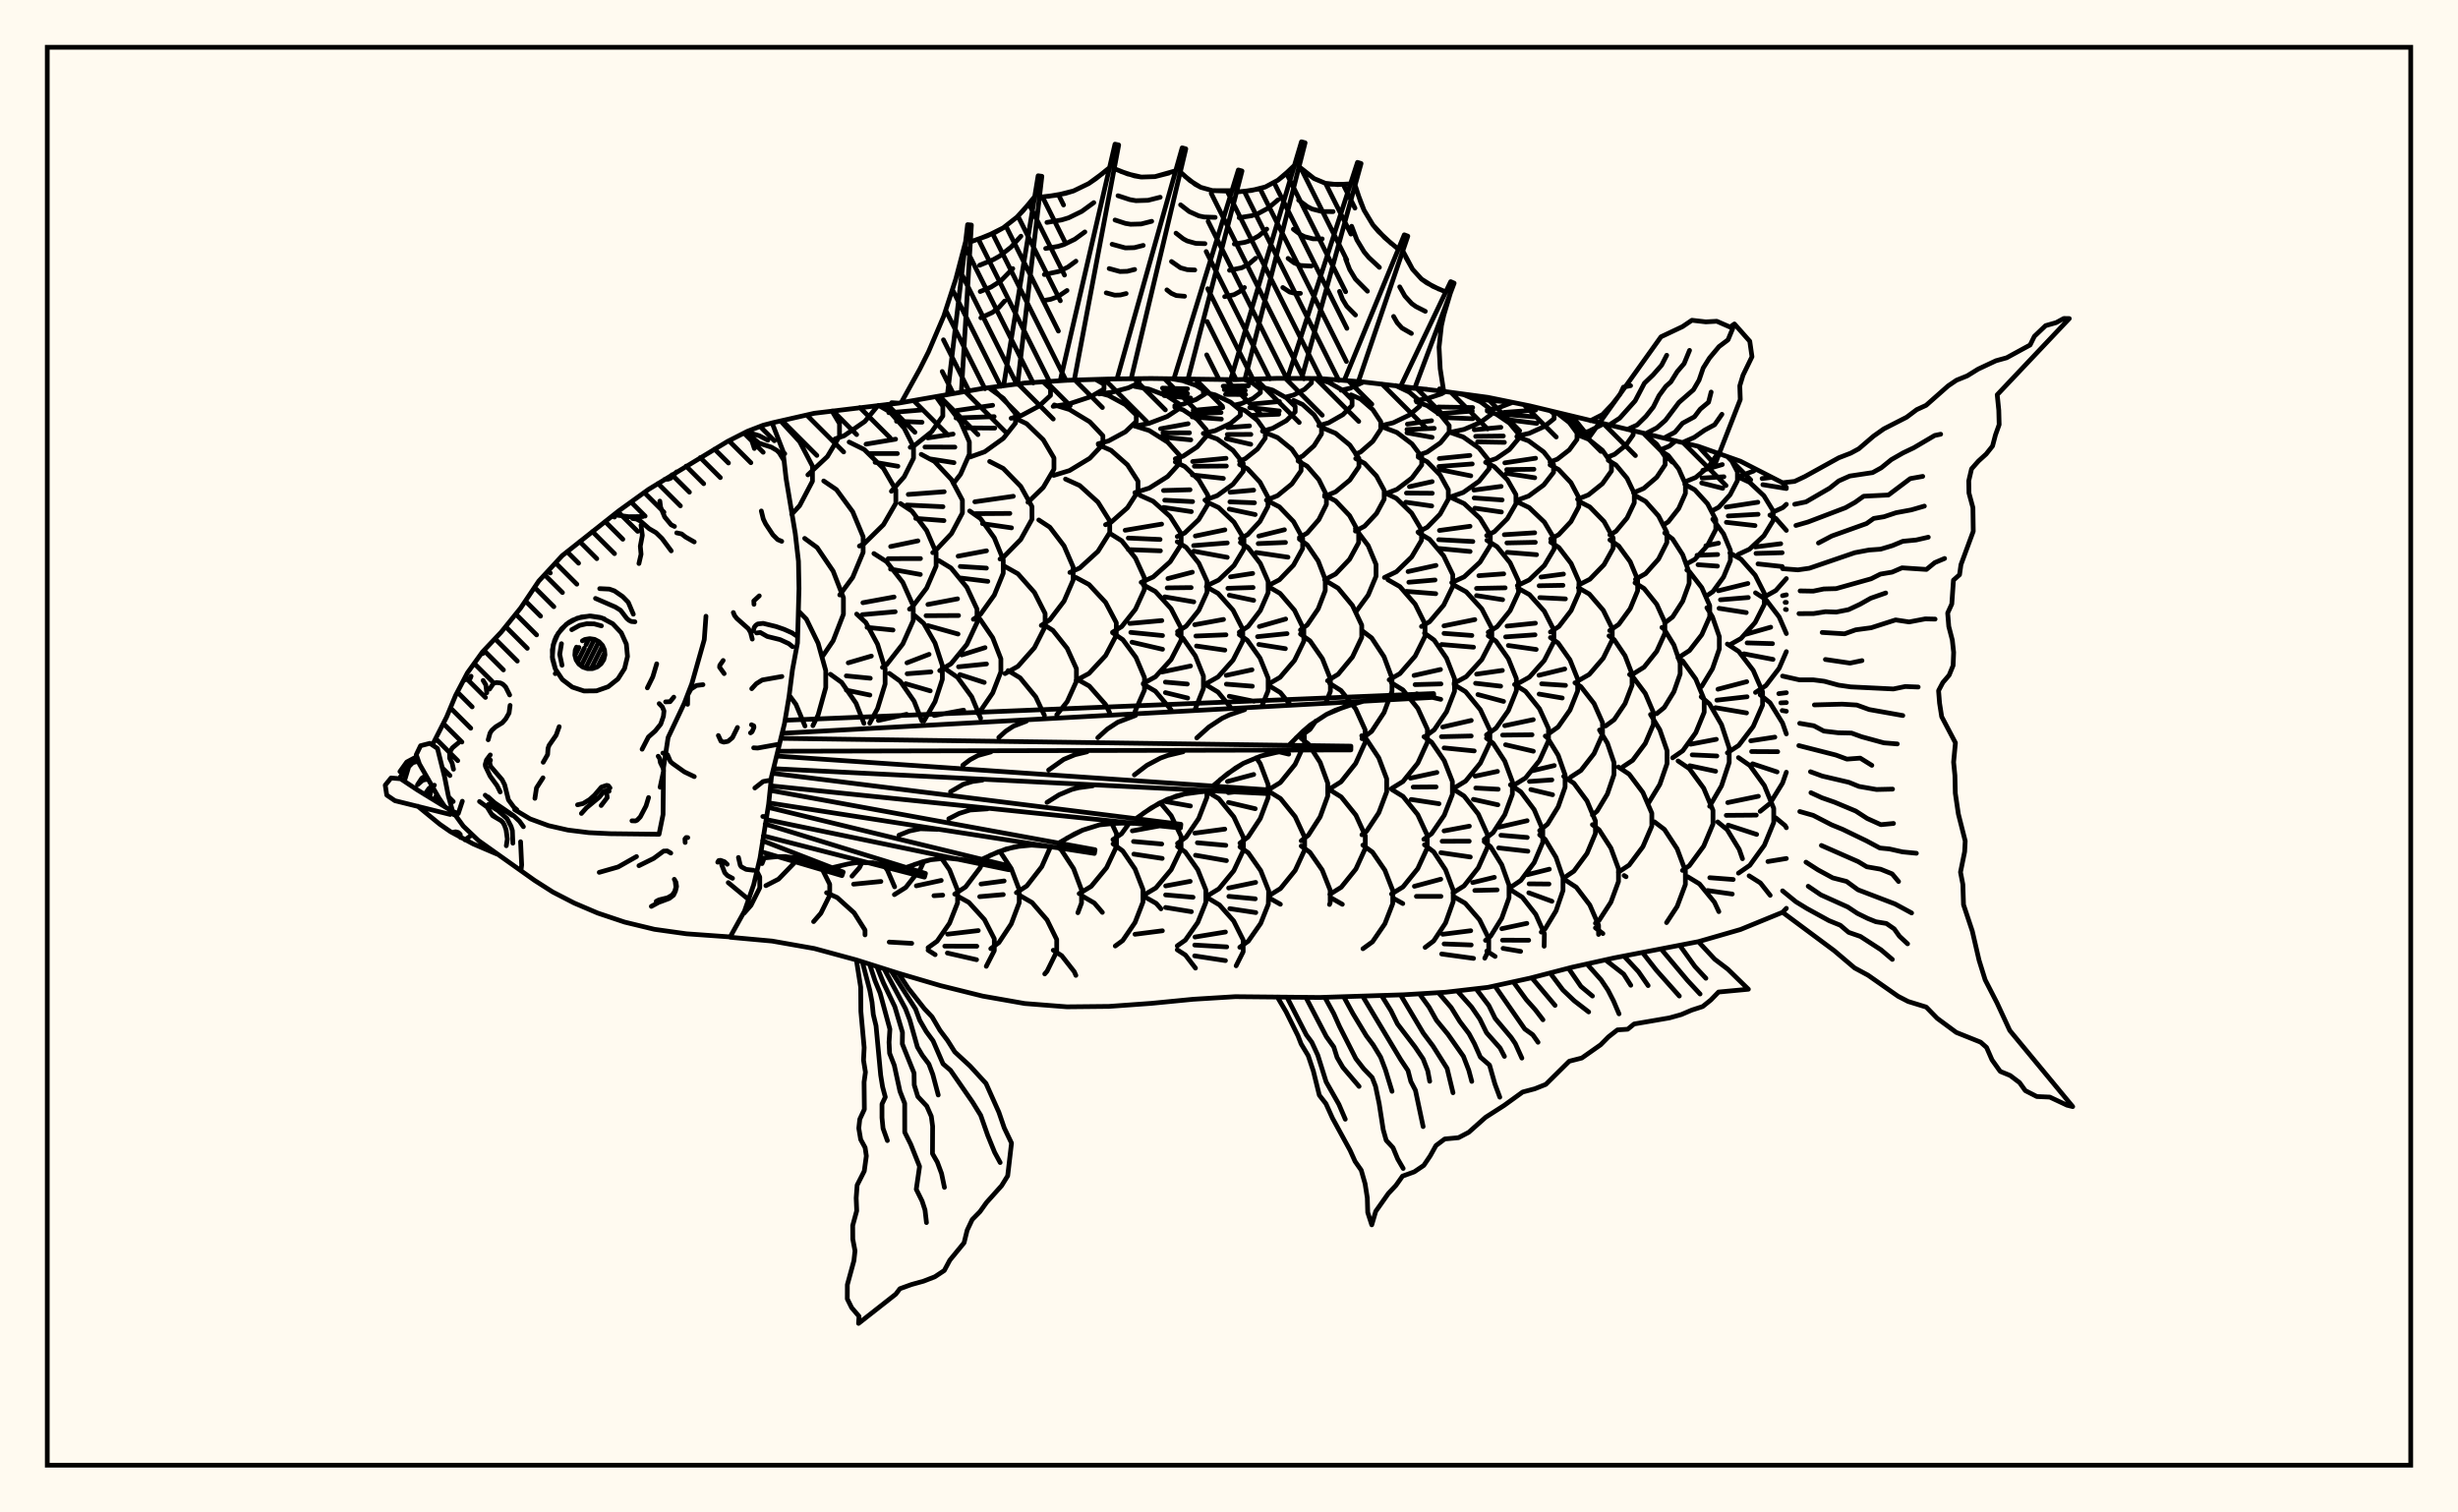 <svg xmlns="http://www.w3.org/2000/svg" width="520" height="320"><rect x="0" y="0" width="520" height="320" fill="floralwhite"/><rect x="10" y="10" width="500" height="300" stroke="black" stroke-width="1" fill="none"/><path stroke="black" stroke-width="1" fill="none" stroke-linecap="round" stroke-linejoin="round" d="
M 163.34 89.47 172.26 87.44 190.07 85.3 207.89 82.19 216.79 81.04 225.7 80.46 234.61 80.19 243.51 80.08 261.33 80.33 270.23 80.05 279.14 80.08 288.05 80.78 305.86 82.86 314.77 84.07 323.67 85.88 359.3 94.44 368.21 97.59 377.11 102.14 377.91 103.1 
M 377.91 192.18 377.11 193.02 368.21 196.66 359.3 199.23 341.49 202.67 332.58 204.65 323.67 206.96 314.77 208.9 305.86 209.93 296.95 210.47 279.14 211.04 261.33 210.87 252.42 211.42 243.51 212.29 234.61 212.93 225.7 213.02 216.79 212.32 207.89 210.75 198.98 208.54 190.07 205.92 181.17 203.1 172.26 200.68 163.35 199.11 154.47 198.3 
M 170.3 153.61 168.38 149.02 166.96 147.09 
M 167.48 183.14 168.15 182.45 168.65 181.54 
M 171.97 153.53 173.08 151.26 174.69 145.47 174.69 141.89 173.08 136.1 170.59 130.99 168.95 129.31 
M 174.03 184.07 173.74 183.46 
M 167.49 108.81 169.17 106.98 171.88 101.81 171.88 98.61 169.17 93.44 165.14 89.06 
M 174.11 138.73 176.25 135.58 178.43 129.95 178.43 126.46 176.25 120.83 172.87 115.85 170.23 113.91 
M 182.77 153.05 181.1 148.79 178.05 144.38 175.67 142.66 
M 180.24 185.38 181.82 183.57 182.37 182.45 
M 170.91 100.47 175.04 96.59 177.6 92.29 177.6 89.63 176.01 86.96 
M 177.65 125.88 180.39 122.16 182.6 116.86 182.6 113.57 180.39 108.27 176.95 103.59 174.26 101.76 
M 183.99 153 185.65 149.92 187.25 144.72 187.25 141.5 185.65 136.3 183.17 131.71 181.23 129.92 
M 179.45 140.24 184.34 138.81 
M 179.04 143 184.11 143.5 
M 179.04 146.02 184.03 147.06 
M 189.26 187.63 187.72 184.07 186.87 182.95 
M 185.24 186.61 186.36 186.5 
M 176.68 92.85 178.57 92.2 182.96 89.17 185.76 85.78 
M 181.81 115.53 182.82 115.03 186.9 111.01 189.52 106.47 189.52 103.65 186.9 99.11 182.82 95.1 179.64 93.53 
M 186.68 141.2 187.56 140.63 190.99 136.24 193.2 131.27 193.2 128.19 190.99 123.22 187.56 118.83 184.88 117.12 
M 182.55 127.52 189.14 126.31 
M 182.42 130.05 189.38 129.43 
M 183.43 132.74 188.92 133.3 
M 195.02 152.51 193.38 148.36 190.44 144.13 188.15 142.48 
M 185.82 152.43 191.8 151.13 
M 191.14 188.07 191.62 187.76 194.71 183.86 195.43 182.28 
M 188.58 103.94 191.29 100.87 193.26 96.95 193.26 94.52 191.29 90.59 188.23 87.12 185.86 85.77 
M 183.21 93.97 189.47 92.92 
M 183.72 95.96 189.84 95.96 
M 185.13 97.82 189.95 98.65 
M 192.41 128.88 192.92 128.53 196.03 124.43 198.04 119.78 198.04 116.9 196.03 112.25 192.92 108.14 190.5 106.54 
M 188.42 115.63 194.19 114.43 
M 187.9 118.2 194.73 118.18 
M 188.4 120.41 194.7 121.54 
M 195.5 152.49 197.81 148.46 199.36 143.72 199.36 140.8 197.81 136.06 195.41 131.89 193.54 130.26 
M 191.87 140.24 196.55 138.44 
M 191.91 142.55 196.94 142.16 
M 191.59 144.65 196.8 146.17 
M 202.58 190.49 202.58 188.35 200.88 184.04 199.2 181.61 
M 193.86 187.42 199.12 186.28 
M 197.58 189.51 199.44 189.39 
M 192.56 94.64 193.42 94.29 197.09 91.35 199.46 88.01 199.46 85.94 198.02 83.91 
M 188.03 87.32 195.12 86.73 
M 189.66 89.13 195.06 89.34 
M 197.32 116.93 197.69 116.73 201.29 112.89 203.6 108.53 203.6 105.83 201.29 101.47 197.69 97.63 194.89 96.13 
M 192.15 104.61 199.75 104.04 
M 191.85 106.85 199.49 107.21 
M 193.73 109.68 199.7 110.15 
M 198.8 141.89 201.2 140.43 204.54 136.35 206.69 131.73 206.69 128.87 204.54 124.26 201.2 120.18 198.6 118.59 
M 196.3 127.89 202.57 126.7 
M 195.91 130.27 202.78 130.23 
M 196.29 132.36 202.68 134.15 
M 207.45 151.96 205.57 147.42 202.56 143.3 200.22 141.68 
M 197.63 151.39 203.86 150.25 
M 201.97 189.17 204.28 187.65 207.34 183.61 208.21 181.57 
M 204.97 190.93 202.54 189.58 
M 201.69 102.3 203.21 100.34 205.07 96.11 205.07 93.5 203.21 89.27 200.33 85.54 198.61 84.43 
M 196.28 92.65 201.63 91.84 
M 195.68 94.58 202.01 94.6 
M 196.74 97.09 201.82 97.89 
M 205.92 131.03 207.42 129.99 210.35 125.9 212.24 121.28 212.24 118.42 210.35 113.79 207.42 109.71 205.14 108.11 
M 202.7 117.67 208.7 116.54 
M 203.15 119.85 208.68 120.2 
M 203.29 122.3 208.98 123 
M 206.82 150.91 207.32 150.55 210.01 146.61 211.74 142.15 211.74 139.39 210.01 134.93 207.32 130.99 206.68 130.52 
M 203.45 138.57 208.39 137.02 
M 202.78 141.08 208.7 140.48 
M 203.07 142.73 208.22 144.39 
M 215.09 192.4 215.62 191 215.62 188.23 213.93 183.76 211.52 180.11 
M 207.54 187.04 212.43 186.39 
M 207.26 189.71 212.25 189.27 
M 205.21 96.7 208.31 95.59 212.27 92.74 214.83 89.51 214.83 87.51 212.27 84.28 209.15 82.03 
M 202.37 86.86 210 85.75 
M 202.24 88.43 210.32 88.15 
M 203.88 90.52 210.45 90.58 
M 211.56 118.28 212.24 117.93 215.94 114.14 218.32 109.85 218.32 107.19 215.94 102.9 212.24 99.11 209.36 97.63 
M 206.23 106.17 214.37 105 
M 206.31 108.68 213.64 108.63 
M 207.85 110.79 213.99 111.68 
M 212.62 142.52 215.35 140.98 218.84 137.04 221.1 132.57 221.1 129.81 218.84 125.35 215.35 121.4 212.62 119.86 
M 220.95 151.36 219.12 147.45 215.81 143.42 213.28 141.88 
M 215.02 188.87 217.23 187.44 220.39 183.37 222.26 179.14 
M 219.93 192.81 218.34 190.96 215.87 189.53 
M 213.91 88.5 216.03 87.94 219.8 85.93 222.24 83.66 222.24 82.25 220.67 80.79 
M 217.47 106.27 220.71 103.12 222.97 99.28 222.97 96.89 220.71 93.05 217.2 89.65 214.66 88.42 
M 220.29 132.33 222.1 131.13 225.1 127.19 227.03 122.72 227.03 119.96 225.1 115.49 222.1 111.55 219.76 110.01 
M 223.56 151.24 225.77 148.45 227.72 144.15 227.72 141.48 225.77 137.18 222.75 133.38 220.9 132.21 
M 228.03 193.11 228.8 191.06 228.8 188.28 227.12 183.78 224.51 179.8 223.81 179.27 
M 222.8 85.98 226.26 85.42 230.7 83.96 233.56 82.32 233.56 81.3 231.78 80.27 
M 222.91 100.58 226.26 99.56 230.55 96.96 233.32 94.02 233.32 92.19 230.55 89.25 226.26 86.65 223.04 85.67 
M 226.34 121.12 228.42 120.18 232.28 116.66 234.77 112.68 234.77 110.22 232.28 106.24 228.42 102.73 225.41 101.36 
M 227.64 143.97 230.38 142.49 233.9 138.7 236.16 134.41 236.16 131.75 233.9 127.46 230.38 123.67 227.64 122.19 
M 234.73 150.74 233.87 149.04 230.44 145.15 227.76 143.64 
M 228.3 189.07 230.85 187.53 234.1 183.58 236.2 179.11 236.2 176.35 235.2 174.2 
M 233.21 193.04 231.51 191.06 229.06 189.63 
M 232.51 83.35 235.24 82.99 238.73 82.05 240.98 81 240.98 80.34 240.51 80.12 
M 232.33 93.89 234.5 93.3 238.08 91.36 240.38 89.17 240.38 87.81 238.08 85.61 234.5 83.67 232.53 83.14 
M 233.88 111.02 235.06 110.49 238.52 107.43 240.75 103.96 240.75 101.81 238.52 98.35 235.06 95.29 232.36 94.09 
M 235.35 133.78 237.31 132.56 240.21 128.9 242.09 124.77 242.09 122.21 240.21 118.08 237.31 114.42 235.04 113 
M 240.14 150.5 242.12 146 242.12 143.36 240.32 139.1 237.54 135.34 235.37 133.87 
M 235.45 177.64 237.27 176.4 238.9 174.16 
M 241.12 192.61 241.8 190.85 241.8 188.18 240.12 183.85 237.51 180.03 235.47 178.54 
M 240.04 90.15 243.06 89.58 246.93 88.12 249.43 86.47 249.43 85.44 246.93 83.78 243.06 82.32 240.04 81.75 
M 240.09 104.23 243.13 103.27 247.02 100.82 249.54 98.04 249.54 96.32 247.02 93.55 243.13 91.09 240.09 90.14 
M 241.42 123.21 243.95 122.08 247.56 118.85 249.88 115.2 249.88 112.93 247.56 109.28 243.95 106.05 241.14 104.79 
M 238.03 112.19 245.75 110.89 
M 238.69 113.84 245.42 114.14 
M 238.69 116.28 245.49 116.54 
M 241.86 144.61 244.44 143.19 247.74 139.56 249.87 135.44 249.87 132.9 247.74 128.78 244.44 125.15 241.86 123.73 
M 239.02 131.91 245.79 131.3 
M 239.22 133.8 245.94 134.47 
M 239.47 135.87 245.94 137.37 
M 247.75 150.17 244.42 146.24 241.86 144.74 
M 242.01 189.36 244.53 187.86 247.77 184 249.86 179.64 249.86 176.94 247.77 172.58 245.46 169.83 
M 239.55 175.79 246.24 174.57 
M 239.8 178.04 245.77 178.57 
M 239.87 180.71 245.87 181.62 
M 245.61 192.29 244.61 191.14 242.16 189.74 
M 248.53 85.82 250.22 85.53 253.05 84.52 254.88 83.39 254.88 82.69 253.05 81.55 250.22 80.55 248.02 80.16 
M 245.93 82.12 251.22 82.27 
M 245.92 83.11 251.23 83.27 
M 246.3 83.7 251.88 84.21 
M 248.64 97.07 250.29 96.52 253.27 94.55 255.2 92.31 255.2 90.93 253.27 88.69 250.29 86.72 248.53 86.14 
M 245.51 90.72 251.35 89.65 
M 246.02 91.6 251.64 91.57 
M 245.44 92.42 251.92 93.07 
M 249.05 113.52 250.64 112.76 253.6 109.93 255.51 106.73 255.51 104.74 253.6 101.53 250.64 98.7 248.64 97.75 
M 246.14 103.78 251.76 103.62 
M 246.4 105.83 252.3 106.13 
M 246.15 107.36 252.03 108.25 
M 249.11 133.63 250.93 132.49 253.62 129.13 255.35 125.32 255.35 122.97 253.62 119.16 250.93 115.8 249.05 114.62 
M 247.08 122.41 252.24 121.06 
M 246.92 124.38 251.99 124.32 
M 246.41 126.28 252.55 127.34 
M 252.89 149.94 254.59 145.68 254.59 143.04 252.89 138.79 250.26 135.03 249.11 134.2 
M 245.83 142.18 251.86 140.91 
M 246.54 144.32 251.18 144.73 
M 246.54 146.54 251.26 147.69 
M 249.11 178.44 250.91 177.12 253.59 173.18 255.32 168.72 255.32 167.4 
M 246.64 169.6 251.84 170.53 
M 254.82 191.62 255.1 190.91 255.1 188.27 253.4 184.02 250.76 180.27 249.11 179.1 
M 246.6 187.44 251.79 186.47 
M 246.59 189.34 252.39 189.84 
M 246.58 192 247.44 192.14 
M 254.56 91.71 257.08 91.12 260.32 89.59 262.4 87.87 262.4 86.8 260.32 85.08 257.08 83.55 254.56 82.96 
M 252.43 86.82 258.68 86.24 
M 251.96 87.6 258.32 87.28 
M 252.21 88.21 258.38 88.67 
M 254.91 105.81 257.51 104.87 260.85 102.45 263.01 99.72 263.01 98.03 260.85 95.29 257.51 92.88 254.91 91.94 
M 252.31 97.65 259.37 96.96 
M 252.67 98.65 259.44 98.6 
M 252.25 100.49 258.81 101.22 
M 255.27 123.94 257.81 122.73 261.06 119.64 263.16 116.14 263.16 113.98 261.06 110.48 257.81 107.39 255.27 106.18 
M 252.88 113.41 259.13 112.1 
M 252.52 115.43 259.63 114.87 
M 252.55 116.62 259.63 117.92 
M 255.22 144.61 257.69 143.22 260.86 139.66 262.91 135.63 262.91 133.13 260.86 129.1 257.69 125.54 255.22 124.15 
M 252.74 132.18 258.84 131.06 
M 252.99 134.57 259.36 134.31 
M 253.13 136.68 259.12 137.55 
M 257.06 165.89 257.68 165.51 258.15 164.95 
M 260.3 149.61 257.68 146.43 255.21 144.93 
M 255.39 189.56 257.86 188.06 261.02 184.22 263.05 179.87 263.05 177.18 261.02 172.83 257.86 168.99 255.39 167.49 
M 252.77 176.27 259.11 175.42 
M 253.31 178.31 259.33 178.85 
M 252.92 180.95 259.46 182.09 
M 257.98 191.46 255.37 189.89 
M 261.28 85.68 262.7 85.36 265.09 84.29 266.64 83.08 266.64 82.33 265.09 81.12 263.21 80.28 
M 258.77 81.71 264.1 81.63 
M 259 82.44 263.44 82.6 
M 259.26 83.44 263.52 83.47 
M 262.24 97.54 263.45 97.05 266.02 95.01 267.67 92.69 267.67 91.26 266.02 88.95 263.45 86.9 261.66 86.19 
M 259.73 90.47 264.34 90.11 
M 259.63 91.93 264.63 91.91 
M 259.44 92.81 264.6 94 
M 262.41 113.94 263.94 113.12 266.55 110.32 268.24 107.14 268.24 105.18 266.55 102 263.94 99.2 262.24 98.29 
M 260.23 104.15 265.22 103.7 
M 260.19 106.18 265.39 106.38 
M 260.06 107.71 265.54 108.87 
M 262.18 133.76 264.04 132.55 266.62 129.18 268.28 125.38 268.28 123.02 266.62 119.21 264.04 115.85 262.41 114.78 
M 260.32 122.05 265.01 121.32 
M 259.76 124.47 265.09 124.3 
M 260.07 125.94 265.22 127.02 
M 266.99 149.31 268.28 146.12 268.28 143.49 266.56 139.23 263.88 135.47 262.18 134.27 
M 259.41 142.89 264.86 141.71 
M 259.44 144.75 264.94 145.19 
M 260.05 147.31 265.3 148.38 
M 262.32 178.39 264.03 177.1 266.61 173.19 268.28 168.76 268.28 166.01 266.61 161.58 265.78 160.31 
M 259.67 165.35 265.23 163.86 
M 259.86 167.71 265.49 167 
M 259.89 169.78 265.55 171.11 
M 268.32 191.31 268.4 188.47 266.71 184.2 264.08 180.44 262.32 179.18 
M 259.92 187.88 265.64 186.69 
M 259.97 189.65 265.56 190.17 
M 267.08 91.23 269.23 90.62 272.13 89 274 87.15 274 86.01 272.13 84.17 269.23 82.54 266.96 81.91 
M 265.02 85.47 270.68 84.95 
M 264.38 86.24 270.65 86.95 
M 264.96 87.86 270.53 87.64 
M 267.91 105.83 270.27 104.87 273.3 102.39 275.25 99.59 275.25 97.86 273.3 95.05 270.27 92.58 267.91 91.62 
M 268.32 123.89 270.66 122.67 273.65 119.57 275.58 116.05 275.58 113.87 273.65 110.35 270.66 107.24 268.32 106.03 
M 266.31 113.42 271.73 112.08 
M 266.18 115.01 271.95 114.77 
M 265.76 116.9 272.48 117.89 
M 268.41 144.7 270.8 143.31 273.86 139.73 275.83 135.68 275.83 133.17 273.86 129.12 270.8 125.55 268.41 124.15 
M 266.42 132.56 271.99 130.97 
M 266.04 134.7 272.28 134.06 
M 266.31 136.35 271.93 137.24 
M 268.43 167.06 270.86 165.57 273.98 161.73 275.98 157.39 275.89 154.51 
M 272.91 149.05 270.86 146.53 268.43 145.04 
M 270.55 159.06 272.64 159.56 
M 268.48 189.49 270.9 187.99 274 184.16 276 179.82 276 177.13 274 172.79 270.9 168.96 268.48 167.46 
M 270.87 191.32 268.5 189.98 
M 271.9 84.04 273.68 83.58 275.97 82.38 277.44 81.03 277.44 80.19 277.31 80.07 
M 274.55 96.97 275.57 96.5 278 94.3 279.57 91.81 279.57 90.27 278 87.78 275.57 85.58 273.67 84.72 
M 274.89 113.74 276.54 112.79 279.01 109.94 280.61 106.72 280.61 104.72 279.01 101.49 276.54 98.64 274.61 97.53 
M 275.12 133.28 276.55 132.23 278.87 128.82 280.36 124.95 280.36 122.56 278.87 118.69 276.55 115.28 274.89 114.06 
M 275.27 155.65 277.14 154.31 278.35 152.56 
M 280.48 148.71 281.45 146.27 281.45 143.63 279.76 139.36 277.14 135.59 275.12 134.15 
M 275.28 177.89 276.78 176.72 279.28 172.83 280.89 168.42 280.89 165.7 279.28 161.29 276.78 157.4 275.27 156.22 
M 281.26 191.37 281.41 190.98 281.41 188.35 279.72 184.08 277.11 180.32 275.28 179 
M 279.01 90.05 281.07 89.46 284.1 87.73 286.04 85.78 286.04 84.57 284.1 82.61 281.07 80.88 278.71 80.21 
M 280.21 105.04 282.55 104.06 285.56 101.57 287.49 98.74 287.49 96.99 285.56 94.16 282.55 91.67 280.21 90.69 
M 280.23 122.66 282.55 121.45 285.51 118.33 287.43 114.8 287.43 112.61 285.51 109.09 282.55 105.97 280.23 104.75 
M 280.84 144.03 283.08 142.67 286.12 139 288.08 134.85 288.08 132.27 286.12 128.11 283.08 124.44 280.7 123.01 
M 281.29 166.93 283.7 165.41 286.8 161.52 288.79 157.12 288.79 154.39 286.8 149.99 286.04 149.04 
M 285.6 148.48 283.7 146.1 281.29 144.58 
M 281.33 189.22 283.74 187.72 286.84 183.87 288.83 179.51 288.83 176.82 286.84 172.46 283.74 168.61 281.33 167.11 
M 283.98 191.33 281.49 189.91 
M 283.71 82.57 285.62 82.14 288.45 80.83 
M 286.8 96.09 287.84 95.63 290.43 93.37 292.11 90.82 292.11 89.23 290.43 86.68 287.84 84.42 285.82 83.54 
M 286.74 112.37 288.69 111.33 291.2 108.65 292.83 105.62 292.83 103.74 291.2 100.71 288.69 98.03 286.8 97.02 
M 286.88 129.4 289.45 125.9 291.11 121.91 291.11 119.44 289.45 115.45 286.74 111.84 
M 288.14 156.29 290.18 154.73 292.8 150.76 294.48 146.25 294.48 143.46 292.8 138.95 290.18 134.97 288.14 133.42 
M 288.12 176.62 289.1 175.87 291.69 171.96 293.36 167.53 293.36 164.78 291.69 160.35 289.1 156.44 288.08 155.66 
M 294.63 191.2 294.66 188.44 292.98 184.12 290.36 180.3 288.32 178.81 
M 292.08 90.09 294.74 89.45 298.14 87.82 300.33 85.96 300.33 84.82 298.14 82.96 295.24 81.57 
M 293.01 104.5 295.51 103.55 298.71 101.12 300.77 98.37 300.77 96.67 298.71 93.91 295.51 91.49 293.01 90.54 
M 292.88 122.19 295.41 120.97 298.64 117.84 300.73 114.3 300.73 112.11 298.64 108.57 295.41 105.44 292.88 104.22 
M 293.88 143.83 296.15 142.53 299.38 138.82 301.47 134.62 301.47 132.02 299.38 127.82 296.15 124.11 293.62 122.66 
M 294.34 166.87 296.8 165.35 299.95 161.45 301.97 157.03 301.97 154.29 299.95 149.88 296.8 145.97 294.34 144.45 
M 294.38 189.15 296.81 187.65 299.93 183.79 301.94 179.42 301.94 176.72 299.93 172.36 296.81 168.5 294.38 167 
M 296.77 191.17 294.64 189.98 
M 299.55 84.74 301.81 84.37 304.95 83.33 305.78 82.85 
M 296.84 82 301.85 82.36 
M 300.03 96.31 301.89 95.67 304.74 93.68 306.58 91.43 306.58 90.04 304.74 87.78 301.89 85.8 299.67 85.02 
M 297.74 89.73 302.85 89.01 
M 297.65 90.88 303.42 90.62 
M 297.65 91.57 302.97 92.53 
M 299.98 112.58 301.94 111.56 304.66 108.77 306.4 105.61 306.4 103.65 304.66 100.49 301.94 97.7 300.03 96.71 
M 298.17 102.97 302.98 101.9 
M 297.54 104.32 303 104.36 
M 297.39 106.26 302.89 107.05 
M 300.72 132.55 302.44 131.54 305.42 128.03 307.34 124.06 307.34 121.6 305.42 117.62 302.44 114.11 300.12 112.74 
M 297.88 120.93 303.79 119.63 
M 298.04 123.19 303.59 122.71 
M 297.52 125.12 303.74 125.61 
M 301.36 155.91 303.41 154.42 306.02 150.6 307.71 146.27 307.71 143.59 306.02 139.26 303.41 135.44 301.36 133.95 
M 299.15 142.91 304.74 141.65 
M 299.37 144.85 304.84 144.7 
M 299.72 146.78 304.8 147.96 
M 301.22 177.58 302.87 176.37 305.54 172.48 307.26 168.07 307.26 165.34 305.54 160.94 302.87 157.04 301.25 155.87 
M 298.37 164.64 303.98 163.43 
M 298.96 166.53 303.81 166.49 
M 298.54 169.15 304.43 170.05 
M 307.43 190.75 307.43 188.32 305.81 184.02 303.3 180.22 301.35 178.74 
M 299.22 187.52 304.8 186.02 
M 299.64 189.65 304.84 189.65 
M 307 91.43 309.72 90.85 313.19 89.37 315.43 87.7 315.43 86.67 313.19 85 309.72 83.52 307.9 83.14 
M 304.29 86.11 311.56 86.23 
M 304.22 87.55 311.47 86.97 
M 305.25 88.34 311.58 88.59 
M 306.96 105.11 309.56 104.19 312.9 101.82 315.05 99.15 315.05 97.5 312.9 94.82 309.56 92.46 306.96 91.54 
M 304.49 97.01 310.96 96.36 
M 304.41 98.7 311.46 98.16 
M 304.59 99.35 311.15 100.67 
M 307.12 123.27 309.75 122.05 313.11 118.93 315.28 115.4 315.28 113.21 313.11 109.67 309.75 106.55 307.12 105.33 
M 304.52 112.23 310.99 111.35 
M 304.37 114.18 311.59 114.57 
M 304.22 116.03 311.01 116.68 
M 307.62 144.57 310.19 143.16 313.48 139.55 315.6 135.45 315.6 132.92 313.48 128.83 310.19 125.22 307.62 123.81 
M 305.48 132.42 312.01 131.09 
M 305.49 134.01 311.38 134.45 
M 304.98 136.36 311.73 136.93 
M 307.63 166.74 310.06 165.26 313.18 161.45 315.19 157.14 315.19 154.47 313.18 150.16 310.06 146.35 307.63 144.86 
M 305.21 153.82 311.25 152.43 
M 304.94 155.87 311.24 155.72 
M 305.51 158.24 311.88 158.88 
M 307.38 188.92 309.73 187.43 312.74 183.6 314.68 179.26 314.68 176.58 312.74 172.24 309.73 168.42 307.38 166.92 
M 305.5 175.8 310.85 174.8 
M 305.09 177.99 310.82 177.98 
M 304.82 180.41 311.05 181.32 
M 309.12 190.61 307.64 189.76 
M 314.63 86.74 316.8 86.36 320.01 85.13 
M 312.22 84.01 314.39 84.02 
M 312.47 84.48 317.84 84.94 
M 314.38 97.75 316.55 97.01 319.32 95.12 321.11 92.98 321.11 91.65 319.32 89.51 316.55 87.62 314.63 86.97 
M 311.89 90.93 317.52 90.41 
M 312.18 92.32 318.04 92.25 
M 312.58 93.49 318.26 93.59 
M 314.51 113.31 316.13 112.5 318.9 109.73 320.7 106.59 320.7 104.65 318.9 101.51 316.13 98.74 314.28 97.82 
M 311.81 103.69 317.57 102.91 
M 311.87 105.36 317.78 105.78 
M 312.01 107.52 317.63 108.33 
M 314.84 133.77 316.71 132.61 319.47 129.2 321.25 125.33 321.25 122.94 319.47 119.07 316.71 115.66 314.56 114.32 
M 312.86 121.8 318.12 121.41 
M 312.36 124.49 318.42 124.37 
M 312.36 126.01 317.89 126.88 
M 314.47 155.49 316.49 154.06 319.1 150.35 320.79 146.16 320.79 143.56 319.1 139.37 316.49 135.66 314.84 134.5 
M 312.38 142.63 317.83 141.85 
M 312.16 144.57 317.47 145.18 
M 312.66 146.95 318.09 148.4 
M 313.99 177.61 315.87 176.17 318.35 172.36 319.95 168.04 319.95 165.37 318.35 161.06 315.87 157.25 314.47 156.18 
M 312.07 164.22 316.8 163.21 
M 312.2 166.73 316.95 166.99 
M 311.7 169.13 316.88 170.28 
M 319.24 189.48 319.24 187.28 317.7 182.96 315.33 179.14 313.99 178.07 
M 311.55 186.73 316.14 185.62 
M 312 188.4 316.72 188.28 
M 321.02 92.25 323.52 91.68 326.72 90.23 328.78 88.58 328.78 87.55 328.02 86.94 
M 318.23 87.25 324.87 86.76 
M 318.65 87.7 324.98 88.23 
M 318.31 88.71 325.13 89.58 
M 320.89 105.86 323.39 104.95 326.59 102.6 328.66 99.94 328.66 98.29 326.59 95.63 323.39 93.28 320.89 92.37 
M 318.35 97.93 324.86 96.95 
M 318.75 99.36 324.51 99.28 
M 318.67 100.14 324.68 101.08 
M 321 123.9 323.51 122.7 326.73 119.62 328.8 116.13 328.8 113.97 326.73 110.48 323.51 107.4 321 106.19 
M 318.25 113.13 324.67 112.72 
M 318.79 114.87 324.8 114.74 
M 318.86 116.86 325.07 117.36 
M 321.11 144.63 323.56 143.26 326.7 139.74 328.73 135.76 328.73 133.3 326.7 129.31 323.56 125.8 321.11 124.43 
M 318.82 132.47 324.82 131.85 
M 318.52 134.75 324.74 134.31 
M 319.1 136.57 324.99 137.41 
M 320.41 166.04 322.73 164.6 325.69 160.91 327.59 156.73 327.59 154.14 325.69 149.96 322.73 146.27 320.41 144.83 
M 318.33 153.54 324.37 152.26 
M 317.88 155.53 324.11 155.46 
M 318.51 157.57 324.39 158.94 
M 319.53 187.77 321.73 186.29 324.56 182.51 326.38 178.23 326.38 175.58 324.56 171.3 321.73 167.53 319.53 166.05 
M 317.11 175.01 323.07 173.64 
M 317.53 176.72 323.1 177.19 
M 317.05 179.4 323.23 180.1 
M 321.05 189.2 319.83 188.42 
M 327.92 97.75 329.47 97.15 331.99 95.19 333.62 92.97 333.62 91.6 331.99 89.39 329.47 87.43 328.53 87.06 
M 328.06 114.03 329.74 113.13 332.34 110.36 334.01 107.21 334.01 105.27 332.34 102.12 329.74 99.35 327.92 98.37 
M 328 133.72 329.79 132.55 332.37 129.19 334.04 125.38 334.04 123.02 332.37 119.21 329.79 115.84 328.06 114.71 
M 326.01 122.09 330.76 121.46 
M 325.61 123.93 330.65 123.84 
M 325.75 126.44 331.17 126.71 
M 327.66 155.21 329.62 153.82 332.14 150.23 333.76 146.18 333.76 143.67 332.14 139.62 329.62 136.04 328 134.89 
M 325.57 142.87 331.03 141.54 
M 326.14 144.68 331.19 145.01 
M 325.61 146.85 330.5 147.68 
M 325.72 175.73 327.39 174.37 329.64 170.7 331.1 166.53 331.1 163.96 329.64 159.79 327.39 156.12 326.91 155.73 
M 323.93 163.13 328.81 161.97 
M 323.56 165.34 328.3 165.01 
M 323.86 167.05 328.46 168.15 
M 330.66 187.51 330.66 185.72 329.18 181.4 326.88 177.58 325.72 176.63 
M 323.11 185.07 327.77 183.9 
M 323.49 187 327.69 187.04 
M 333.75 91.84 336.08 91.27 339.21 89.69 
M 333.74 105.63 336.05 104.7 339 102.33 340.91 99.64 340.91 97.98 339 95.29 336.05 92.92 333.74 91.99 
M 334.01 123.75 336.35 122.55 339.34 119.47 341.27 115.99 341.27 113.83 339.34 110.34 336.35 107.27 334.01 106.06 
M 333.91 144.02 336.22 142.69 339.17 139.26 341.08 135.38 341.08 132.98 339.17 129.11 336.22 125.68 333.91 124.35 
M 332.29 164.41 334.45 163.01 337.23 159.44 339.02 155.4 339.02 152.89 337.23 148.85 334.45 145.28 333.18 144.46 
M 330.81 185.78 332.97 184.31 335.74 180.57 337.52 176.33 337.52 173.7 335.74 169.46 332.97 165.72 330.81 164.26 
M 332.61 187.16 331.24 186.25 
M 340.23 96.67 341.57 96.13 343.96 94.2 345.5 92.01 345.5 91.14 
M 340.58 113.18 341.86 112.41 344.22 109.58 345.74 106.38 345.74 104.4 344.22 101.2 341.86 98.37 340.23 97.39 
M 340.54 133.42 342.44 132.12 344.88 128.77 346.45 124.98 346.45 122.64 344.88 118.85 342.44 115.51 340.58 114.23 
M 339.69 153.59 341.49 152.26 343.79 148.85 345.27 144.99 345.27 142.61 343.79 138.75 341.49 135.34 340.39 134.53 
M 336.88 172.44 337.87 171.62 340.05 167.99 341.45 163.88 341.45 161.34 340.05 157.23 338.38 154.45 
M 342.4 185.69 342.4 183.8 340.79 179.43 338.29 175.56 336.88 174.48 
M 345.57 104.26 347.73 103.34 350.49 100.98 352.27 98.31 352.27 96.66 350.49 93.99 347.71 91.63 
M 345.99 122.57 348.13 121.37 350.87 118.29 352.63 114.8 352.63 112.64 350.87 109.16 348.13 106.08 345.99 104.88 
M 345.72 142.46 347.81 141.15 350.49 137.8 352.21 134 352.21 131.66 350.49 127.86 347.81 124.51 345.89 123.31 
M 343.32 162.25 345.4 160.86 348.07 157.29 349.79 153.26 349.79 150.76 348.07 146.72 345.4 143.15 344.74 142.71 
M 342.37 184.54 344.65 183.03 347.56 179.15 349.45 174.77 349.45 172.05 347.56 167.67 344.65 163.79 342.37 162.28 
M 344 185.5 343.59 185.24 
M 351.49 95.08 353.13 94.4 354.53 93.26 
M 352 111.01 352.93 110.41 355.14 107.59 356.56 104.39 356.56 102.41 355.14 99.21 352.93 96.38 351.64 95.56 
M 352.18 131.82 353.85 130.53 355.98 127.21 357.35 123.45 357.35 121.13 355.98 117.37 353.85 114.05 352.18 112.76 
M 350.48 151 352.08 149.69 354.12 146.36 355.44 142.59 355.44 140.25 354.12 136.47 352.08 133.14 351.59 132.75 
M 348.77 169.87 351.14 165.97 352.67 161.56 352.67 158.83 351.14 154.41 349.17 151.17 
M 356.42 183.9 354.81 179.6 352.12 175.49 350.02 173.89 
M 356.56 101.91 358.73 101.02 361.5 98.71 363.29 96.11 363.29 95.85 
M 356.86 119.28 358.54 118.36 361.24 115.39 362.98 112.03 362.98 109.95 361.24 106.59 358.54 103.63 356.43 102.47 
M 355.39 138.95 357.42 137.64 360.02 134.29 361.7 130.48 361.7 128.13 360.02 124.33 357.42 120.97 356.86 120.61 
M 353.84 160.34 356 158.84 358.75 155.02 360.53 150.69 360.53 148.01 358.75 143.68 356 139.86 354.97 139.15 
M 356.27 183.92 357.38 183.17 360.42 179.03 362.39 174.35 362.39 171.44 360.42 166.76 357.38 162.62 355 161 
M 362.29 108.04 363.61 107.32 366.01 104.68 367.56 101.69 367.56 99.83 365.98 96.81 
M 360.23 99.51 364.36 98.29 
M 360.08 101.15 364.7 100.87 
M 360 102.19 364.45 103.31 
M 361.1 126.04 362.37 125.17 364.62 122.09 366.07 118.6 366.07 116.44 364.62 112.95 362.35 109.85 
M 360.88 115.47 363.56 114.92 
M 359.01 117.49 363.37 117.32 
M 359.22 119.48 363.33 119.78 
M 359.74 145.43 360.04 145.18 362.28 141.49 363.73 137.3 363.73 134.71 362.28 130.53 361.1 128.58 
M 361.68 170.59 364.19 166.27 365.82 161.32 365.82 158.26 364.19 153.31 361.65 148.94 359.89 147.42 
M 357.66 157.46 363.09 156.42 
M 357.99 159.71 363.21 159.95 
M 357.47 162.01 362.95 163.18 
M 368.63 181.69 367.94 179.71 365.38 175.53 363.39 173.9 
M 368.45 100.58 370.92 99.69 371.5 99.27 
M 367.73 117.31 370.11 116.2 373.16 113.35 375.13 110.12 375.13 108.12 373.16 104.89 370.11 102.03 367.73 100.92 
M 365.18 107.29 371.88 106.26 
M 365.62 109.17 371.93 108.81 
M 365.22 110.51 371.28 111.2 
M 365.96 136.41 368.31 135.09 371.31 131.71 373.25 127.88 373.25 125.52 371.31 121.69 368.31 118.31 365.96 116.99 
M 363.53 124.99 369.77 123.45 
M 363.97 126.9 369.86 126.42 
M 363.67 128.71 369.43 129.61 
M 365.43 159.28 367.83 157.72 370.9 153.71 372.88 149.18 372.88 146.37 370.9 141.83 367.83 137.83 365.43 136.26 
M 363.44 145.82 369.53 144.23 
M 363.21 148.14 369.6 147.42 
M 362.93 149.73 369.49 150.84 
M 371.81 180.82 373.26 178.83 375.24 174.01 375.24 171.03 373.26 166.21 370.18 161.96 367.78 160.29 
M 365.51 169.81 371.99 168.47 
M 365.2 172.51 371.55 172.46 
M 365.61 174.58 371.63 176.54 
M 375 108.4 377.19 107.38 377.91 106.7 
M 372.78 101.25 374.86 100.99 
M 372.94 102.55 377.91 103.36 
M 373.56 126.13 375.68 124.94 377.91 122.41 
M 377.91 112.22 375.68 109.69 374.43 108.99 
M 371.35 115.72 376.72 115.04 
M 371.49 117.09 377.02 116.94 
M 371.91 119.31 377.04 119.87 
M 371.38 146.5 373.57 145.07 376.38 141.4 377.91 137.87 
M 377.91 134.05 376.38 130.52 373.57 126.85 371.38 125.42 
M 369.16 134.25 374.6 132.7 
M 369.61 136.02 374.98 136.18 
M 368.94 138.33 375.09 139.51 
M 372.37 171.66 374.45 169.99 377.1 165.69 377.91 163.38 
M 377.91 155.28 377.1 152.97 374.45 148.68 372.37 147 
M 370.38 156.74 375.48 155.96 
M 370.56 159.01 376.08 159.04 
M 370.76 161.6 375.95 163.32 
M 377.91 175.13 377.64 174.67 375.68 173.04 
M 377.1 126.03 377.91 125.85 
M 377.65 127.45 377.91 127.45 
M 377.72 128.94 377.91 128.98 
M 376.31 146.76 377.91 146.56 
M 376.74 148.71 377.91 148.65 
M 377.03 150.33 377.91 150.48 
M 157.41 193.22 158.88 191.54 160.73 187.84 160.73 185.55 160.12 184.33 
M 162.03 187.38 164.71 186 167.48 183.14 
M 172.12 194.99 173.66 193.22 175.53 189.44 175.53 187.09 174.03 184.07 
M 165.14 89.06 165.14 89.06 
M 183 197.8 183 196.79 180.69 193.13 177.11 189.9 174.86 188.88 
M 180.58 187.07 185.24 186.61 
M 189.21 189.28 191.14 188.07 
M 188.12 199.32 192.88 199.59 
M 185.86 85.77 185.86 85.77 
M 196.34 200.51 198.25 199.14 200.88 195.33 202.58 191.02 202.58 190.49 
M 197.84 201.99 196.34 201.04 
M 208.65 204.45 210.35 201.13 210.35 198.62 208.27 194.56 204.97 190.93 
M 200.47 197.65 206.96 196.89 
M 199.87 200.18 206.65 200.2 
M 200.42 201.64 206.6 203.05 
M 209.6 200.72 211.32 199.43 213.93 195.48 215.09 192.4 
M 221.02 206.06 221.51 205.49 223.55 201.34 223.55 198.78 221.51 194.63 219.93 192.81 
M 220.67 80.79 220.67 80.79 
M 227.61 206.37 227.26 205.58 224.61 202.2 222.82 201.05 
M 240.51 80.12 240.51 80.12 
M 235.94 200.15 237.51 199 240.12 195.18 241.12 192.61 
M 240.11 197.67 245.91 196.93 
M 248.02 80.16 248.02 80.16 
M 249.05 200.12 250.76 198.91 253.4 195.16 254.82 191.62 
M 247.44 192.14 252.04 192.89 
M 252.91 204.83 250.78 202.07 249.05 200.95 
M 261.51 204.34 263 201.37 263 198.87 260.98 194.84 257.98 191.46 
M 252.8 198.25 259.25 197.19 
M 252.75 199.95 259.52 200.34 
M 252.73 202.24 259.25 203.24 
M 262.28 200.42 264.08 199.13 266.71 195.36 268.32 191.31 
M 260.17 192.25 265.67 193.08 
M 288.34 200.73 290.36 199.26 292.98 195.44 294.63 191.2 
M 301.49 200.45 303.3 199.08 305.81 195.28 307.43 190.75 
M 314.11 202.73 314.95 201.01 314.95 198.57 313.01 194.61 309.99 191.12 309.12 190.61 
M 305.21 197.67 311.14 196.92 
M 305.51 199.71 311.24 199.93 
M 304.99 201.84 311.74 202.77 
M 314.39 84.02 314.39 84.02 
M 314.26 198.96 315.33 198.1 317.7 194.28 319.24 189.96 319.24 189.48 
M 316.3 202.36 314.54 201.22 
M 326.67 200.2 326.72 197.55 324.89 193.45 322.05 189.83 321.05 189.2 
M 317.71 196.49 323.01 195.36 
M 317.86 198.92 323.4 198.93 
M 317.98 200.65 321.7 201.29 
M 326.06 197.21 326.88 196.53 329.18 192.72 330.66 188.4 330.66 187.51 
M 323.42 188.9 328.32 190.69 
M 338.18 197.71 338.18 195.74 336.33 191.48 333.47 187.72 332.61 187.16 
M 337.52 195.34 338.29 194.74 340.79 190.88 342.4 186.51 342.4 185.69 
M 339.1 197.52 337.52 196.31 
M 352.57 195.2 354.81 191.78 356.55 187.13 356.55 184.25 356.42 183.9 
M 355.93 184.16 356.27 183.92 
M 363.63 192.88 362.69 190.87 359.53 187.01 357.06 185.51 
M 365.98 96.81 365.98 96.81 
M 361.71 185.7 366.67 186.08 
M 361.27 188.42 366.47 189.16 
M 371.5 99.27 371.5 99.27 
M 367.78 184.74 370.18 183.08 371.81 180.82 
M 374.49 189.43 372.42 186.81 370.03 185.3 
M 374.86 100.99 374.86 100.99 
M 374.01 182.28 377.91 181.64 
M 188.63 85.2 190.08 85.3 
M 200.48 83.1 204.7 47.53 205.5 47.61 203.38 82.98 
M 212.38 81.23 219.62 37.19 220.41 37.3 215.28 81.24 
M 224.38 80.16 235.88 30.5 236.66 30.67 227.27 80.41 
M 236.41 79.79 250.09 31.28 250.86 31.49 239.3 80.13 
M 248.45 79.8 261.98 35.96 262.75 36.18 251.32 80.22 
M 260.47 79.93 275.33 30 276.1 30.21 263.36 80.27 
M 272.5 79.65 287.18 34.36 287.94 34.59 275.37 80.07 
M 284.54 80.11 297.08 49.68 297.83 49.96 287.37 80.73 
M 296.52 81.3 306.9 59.59 307.63 59.91 299.32 82.05 
M 304.54 82.27 305.86 82.86 
M 190.65 85.2 194.58 78.11 196.43 74.44 199.65 66.9 202.19 59.08 204.28 51.09 
M 205.28 51.18 208.9 49.89 212.24 48.21 215.16 45.92 216.46 44.56 218.9 41.59 
M 219.9 41.73 223.59 41.29 227.1 40.4 230.32 38.84 231.83 37.81 234.73 35.47 
M 235.72 35.68 238.57 36.81 241.44 37.46 244.34 37.37 248.72 36.13 
M 249.7 36.39 251.78 38.24 254.02 39.63 256.51 40.33 260.63 40.34 
M 261.6 40.62 264.75 40.3 267.7 39.55 270.34 38.13 271.55 37.18 273.84 34.99 
M 274.82 35.26 278.01 37.78 280.37 38.77 282.96 39.06 285.71 38.89 
M 286.68 39.18 287.85 42.76 288.57 44.47 290.45 47.59 292.93 50.29 295.82 52.72 
M 296.77 53.08 298.84 56.98 300.73 59.05 303.13 60.58 305.86 61.77 
M 306.79 62.16 305.45 66.65 304.94 68.9 304.44 73.44 304.68 78.03 305.4 82.65 
M 207.11 50.56 210.62 49.12 212.24 48.21 215.16 45.92 217.7 43.1 
M 207.24 56.12 210.14 54.93 211.48 54.18 213.88 52.29 215.98 49.97 
M 207.37 61.68 209.65 60.74 211.69 59.46 214.26 56.83 
M 207.5 67.24 209.94 66.12 211.33 65.04 212.53 63.7 
M 221.76 41.54 225.38 40.92 227.1 40.4 230.32 38.84 233.29 36.67 
M 221.48 47.06 224.6 46.53 226.08 46.08 228.85 44.73 231.4 42.87 
M 221.21 52.57 223.82 52.13 225.06 51.75 227.38 50.62 229.51 49.07 
M 220.93 58.09 224.03 57.43 225.9 56.52 227.62 55.26 
M 220.66 63.6 222.25 63.33 223.74 62.8 225.73 61.46 
M 237.14 36.28 240 37.22 241.44 37.46 244.34 37.37 247.26 36.63 
M 236.52 41.41 239.04 42.24 240.31 42.46 242.87 42.38 245.45 41.73 
M 235.89 46.55 238.09 47.27 239.19 47.45 241.41 47.39 243.65 46.82 
M 235.27 51.68 238.07 52.45 239.95 52.4 241.85 51.92 
M 234.65 56.82 236.94 57.45 238.49 57.4 240.04 57.01 
M 234.03 61.96 235.82 62.45 237.02 62.41 238.24 62.11 
M 250.73 37.34 252.87 39.01 254.02 39.63 256.51 40.33 259.23 40.42 
M 249.76 43.34 251.6 44.77 253.63 45.68 254.73 45.91 257.07 45.99 
M 248.79 49.33 250.34 50.54 251.16 50.98 252.96 51.49 254.91 51.55 
M 247.83 55.33 249.74 56.66 251.18 57.06 252.76 57.12 
M 246.86 61.33 247.8 62.06 248.84 62.53 250.6 62.68 
M 263.19 40.49 266.26 40 267.7 39.55 270.34 38.13 272.71 36.11 
M 262.16 46.06 264.8 45.64 266.04 45.25 268.31 44.03 270.35 42.29 
M 261.13 51.63 263.34 51.27 264.38 50.95 266.28 49.92 267.99 48.47 
M 260.1 57.19 262.72 56.65 264.25 55.82 265.63 54.65 
M 259.08 62.76 261.06 62.35 262.22 61.72 263.27 60.83 
M 275.85 36.18 278.01 37.78 280.37 38.77 281.64 38.99 284.32 39 
M 274.73 42.34 276.59 43.72 277.58 44.22 279.71 44.76 282.02 44.77 
M 273.62 48.5 275.17 49.66 276 50.08 277.78 50.53 279.72 50.54 
M 272.5 54.67 273.75 55.6 275.12 56.17 277.41 56.3 
M 271.38 60.83 272.84 61.79 273.93 62.06 275.11 62.07 
M 287.24 40.99 288.57 44.47 290.45 47.59 291.62 48.98 294.35 51.53 
M 285.95 47.87 287.05 50.75 288.6 53.32 289.57 54.47 291.82 56.57 
M 284.66 54.76 285.53 57.02 286.75 59.05 289.29 61.61 
M 283.38 61.65 284.01 63.3 284.9 64.78 286.76 66.65 
M 297.4 54.44 298.84 56.98 300.73 59.05 301.87 59.87 304.47 61.2 
M 296.11 60.69 297.21 62.64 298.66 64.23 299.54 64.86 301.53 65.87 
M 294.82 66.95 295.59 68.3 296.59 69.4 298.59 70.55 
M 166.08 152.39 303.29 146.74 303.33 147.54 165.47 155.15 
M 165.21 156.22 285.79 157.87 285.78 158.67 164.55 158.94 
M 164.3 159.96 267.91 167.09 267.86 167.89 163.64 162.63 
M 163.41 163.6 249.82 174.4 249.73 175.19 163.01 166.26 
M 162.91 167.22 231.66 179.78 231.53 180.57 162.63 169.87 
M 162.49 170.81 213.6 183.24 213.43 184.02 162.05 173.39 
M 161.88 174.34 195.79 184.8 195.57 185.58 161.48 176.84 
M 161.32 177.88 178.38 184.5 178.12 185.26 160.98 180.19 
M 160.78 181.56 161.51 181.98 161.21 182.72 160.54 182.55 
M 288.45 148.36 284.42 149.54 280.63 151.15 277.21 153.38 275.64 154.73 272.65 157.69 
M 272.65 158.7 268.63 159.46 266.69 159.98 263.04 161.5 259.7 163.69 256.57 166.31 
M 256.51 167.32 252.56 167.66 250.63 167.98 246.96 169.11 243.55 170.93 240.3 173.21 
M 240.18 174.21 236.32 174.14 232.58 174.53 229.03 175.64 227.31 176.45 223.97 178.37 
M 223.8 179.37 220.07 178.89 218.23 178.81 214.63 179.16 211.14 180.25 207.72 181.81 
M 207.5 182.79 203.94 181.93 200.4 181.55 196.9 181.9 195.16 182.34 191.7 183.54 
M 191.42 184.51 188.06 183.28 184.67 182.53 181.24 182.51 179.51 182.77 176.03 183.59 
M 175.7 184.55 172.6 182.88 169.41 181.69 166.07 181.22 164.36 181.25 160.85 181.6 
M 286.42 148.92 282.48 150.27 280.63 151.15 277.21 153.38 274.13 156.18 
M 263.32 150.15 260.07 151.26 258.54 151.98 255.73 153.83 253.18 156.13 
M 240.23 151.37 236.46 152.81 234.24 154.27 232.24 156.09 
M 217.13 152.59 214.38 153.65 212.76 154.71 211.3 156.04 
M 270.63 159.05 266.69 159.98 263.04 161.5 261.34 162.52 258.12 164.97 
M 250.29 159.06 247.05 159.83 245.51 160.39 242.63 161.92 239.98 163.95 
M 229.96 159.07 227.41 159.68 225.03 160.67 221.84 162.92 
M 209.63 159.09 206.88 159.85 205.22 160.74 203.69 161.9 
M 254.52 167.46 250.63 167.98 248.77 168.45 245.23 169.94 241.91 172.04 
M 231.17 166.26 228.19 166.66 226.76 167.02 224.05 168.16 221.5 169.77 
M 207.82 165.06 205.75 165.34 203.79 165.94 201.09 167.51 
M 238.24 174.14 234.43 174.25 232.58 174.53 229.03 175.64 225.63 177.38 
M 208.91 171.13 205.23 171.38 202.92 172.1 200.72 173.23 
M 221.93 179.09 218.23 178.81 216.42 178.89 212.87 179.62 209.42 180.99 
M 198.31 175.47 194.73 175.34 192.42 175.81 190.18 176.71 
M 205.72 182.33 202.17 181.66 200.4 181.55 196.9 181.9 193.43 182.91 
M 190.07 205.92 192.15 209.09 195.55 213.41 197.18 215.14 198.85 217.99 200.45 220.12 201.98 222.55 205.22 225.55 208.59 229.23 211.31 235.31 212.45 238.63 213.99 241.85 213.18 248.78 211.89 250.87 208.69 254.44 207.31 256.37 205.67 258.04 204.61 260.28 203.95 262.95 200.94 266.62 199.77 268.81 197.78 270.13 195.4 271.06 192.81 271.78 190.38 272.66 189.51 273.81 181.63 280 181.73 278.5 180.18 276.69 179.25 274.82 179.26 271.82 180.65 266.74 180.88 264.64 180.41 262.17 180.39 259.3 181.24 256.18 181.13 253.48 181.33 250.75 182.84 247.77 183.28 244.57 183.02 242.81 182.08 241.09 181.68 238.71 181.89 236.8 182.86 234.71 182.8 228.95 183.09 226.84 182.68 224.3 182.82 221.65 182.12 213.97 182.08 208.86 181.17 203.1 
M 188.54 205.44 193.69 213.49 194.58 215.88 195.95 218.25 197.39 220.21 199.5 225.08 201.09 226.46 205.74 233.17 207.47 235.97 208.95 240.2 210.42 243.81 211.59 245.97 
M 187.02 204.95 191.56 213.42 192.47 215.8 194.08 221.53 195.12 223.28 196.51 225.13 197.34 227.33 198.49 231.68 
M 185.49 204.47 186.86 207.88 189.3 212.99 190.92 218.43 190.89 220.88 193.37 227.05 193.41 229.55 194.17 232.01 196.06 234.02 197.02 236.19 197.3 238.29 197.27 244.09 198.29 245.87 199.19 248.29 199.8 251.22 
M 183.96 203.98 185.11 207.49 186.19 210.12 188.26 217.75 188.08 220.52 188.2 222.86 189.19 225.39 190.39 230.9 191.39 233.45 191.4 239.56 192.67 242.1 194.54 246.8 193.84 251.63 195.07 254.11 195.69 256 196 258.67 
M 182.43 203.5 184.02 209.55 184.49 212.07 184.75 214.65 185.33 217.04 186.31 227.47 186.71 229.94 187.29 232.12 186.59 233.6 186.59 236.48 186.81 238.74 187.73 241.32 
M 359.3 199.23 362.76 202.95 365.52 205.05 369.88 209.3 363.57 209.89 361.93 211.58 360.21 212.96 357.9 213.71 355.68 214.66 353.19 215.36 345.7 216.65 344.34 217.76 342.17 217.9 340.26 219.39 338.61 221.06 334.64 223.85 331.98 224.53 327.03 229.43 324.7 230.36 322.12 231.05 318.18 233.9 314.29 236.39 310.72 239.57 308.55 240.71 305.64 240.98 303.78 242.38 302.57 244.55 301.21 246.57 299.2 247.93 296.71 248.84 295.32 250.8 293.7 252.53 291.05 256.28 290.2 259.15 289.35 256.53 289.26 253.45 288.79 250.45 287.97 247.58 286.67 245.72 285.62 243.39 281.9 236.59 280.51 233.52 279.11 231.72 277.85 226.62 276.76 223.36 275.26 220.87 274.6 219.17 272.08 214.08 270.23 210.94 
M 355.37 200.03 358.58 204.5 360.89 206.98 
M 351.44 200.82 356.97 207.41 359.66 210.31 
M 347.5 201.56 350.41 205.28 355.27 210.74 
M 343.56 202.29 346.61 205.56 348.67 208.53 
M 339.63 203.08 343.49 206.09 345 208.46 
M 335.72 203.95 338.73 207.33 340.17 209.48 341.35 211.78 342.51 214.51 
M 331.81 204.85 334.46 208.71 336.89 210.74 
M 327.93 205.85 330.63 209.45 333.03 211.74 336.09 214.1 
M 324.05 206.86 328.98 212.72 
M 320.14 207.73 322.89 211.5 324.79 213.63 326.42 215.76 
M 316.23 208.58 322.57 217.71 324.26 218.93 325.38 220.52 
M 312.26 209.19 314.97 212.75 316.31 215.48 319.69 219.5 320.57 220.8 321.96 223.87 
M 308.28 209.65 311.31 213.05 313.06 215.6 314.48 218.5 317.35 221.74 318.27 223.51 
M 304.29 210.02 307 213.17 308.83 216.13 310.77 218.69 311.92 220.82 313.18 223.66 315.12 225.35 316.25 229.34 317.29 232.14 
M 300.29 210.27 302.32 213.07 303.89 215.87 306.31 218.82 309.6 223.51 310.73 226.45 311.36 228.8 
M 296.29 210.5 301.11 218.59 303.14 221.3 306.14 226.05 307.39 231.2 
M 292.28 210.64 294.27 213.85 295.64 216.64 299.36 221.51 301.07 224.05 302.05 226.58 302.46 228.77 
M 288.28 210.78 296.33 224.2 297.87 226.51 298.47 228.82 299.44 230.68 301.07 238.36 
M 284.27 210.89 286.21 214.44 289.06 219.16 290.49 221.06 292.08 223.67 293.1 226.35 294.49 230.9 
M 280.27 211 282.16 214.45 283.39 217.2 286.84 223.99 288.51 226.14 290.29 227.98 291 229.83 291.77 233.51 292.63 239.03 293.26 241.27 294.7 242.83 295.69 245.22 296.85 247.22 
M 276.26 211.01 280.6 219.33 282.17 221.52 282.87 223.74 284.1 225.85 287.52 229.86 
M 272.25 210.96 276.37 218.97 277.52 220.52 278.78 223.25 280.55 228.9 283.25 233.65 284.6 236.8 
M 377.11 102.14 379.65 101.85 381.82 100.83 389 96.86 391.55 95.87 393.24 94.95 396.35 92.28 398.53 90.74 403.36 88.27 405.49 86.67 407.47 85.76 412.14 81.64 413.91 80.44 416.18 79.52 418.47 78.1 422.26 76.32 424.51 75.7 429.48 72.99 430.38 71.16 432.75 68.9 434.99 68.26 436.61 67.38 437.77 67.4 422.52 83.52 422.85 86.8 422.93 89.84 422.15 92.02 421.53 94.37 420.18 96.07 418.55 97.55 417.09 99.2 416.5 101.72 416.54 104.31 417.38 107.42 417.45 112.41 414.85 119.46 414.55 121.6 413.26 122.75 412.91 127.79 412.04 129.7 412.27 132.54 413.02 135.42 413.3 138.02 413.19 140.8 412.35 142.85 411.02 144.4 410.11 146.12 410.32 148.76 410.77 151.63 413.68 157.16 413.29 161.25 413.57 164.07 413.65 167.81 414.3 172.22 415.75 177.93 415.63 180.2 414.75 184.53 415.25 187.11 415.39 191.41 417.25 197 418.68 203.17 419.97 207.32 422.47 212.18 425.18 218.03 438.49 234.13 437.28 233.83 433.64 232.12 430.9 232 428.46 230.75 427.25 229.06 425.26 227.55 423.15 226.68 421.42 224.25 420.27 221.62 419.01 220.5 413.87 218.44 409.82 215.45 407.5 213.07 403.68 211.89 401.57 210.8 395.19 206.33 392.34 204.79 388.01 201.12 377.11 193.02 
M 379.67 106.69 382.06 106.19 387.06 103.29 389 101.75 391.31 100.72 396.16 99.99 398 98.97 400.11 97.25 402.59 95.83 404.89 94.73 409.3 92.13 410.56 91.87 
M 379.93 111.18 382.47 110.45 390.43 107.42 392.44 106.29 394.26 104.99 399.51 104.73 404.12 101.26 406.76 100.79 
M 384.7 114.89 387.53 113.4 394.88 110.77 396.39 109.69 398.57 109.33 401.12 108.48 404.35 107.88 407.11 107.08 
M 377.11 120.32 380.36 120.57 382.77 120.23 392.38 116.94 395.38 116.37 397.85 116.19 400.34 115.44 402.56 114.52 405.37 114.25 407.94 113.66 
M 380.82 125.02 383.6 125.07 385.82 124.61 388.43 124.54 395.84 122.46 397.8 121.47 400.28 121.05 402.38 120.14 407.55 120.48 409.31 119.04 411.39 118.16 
M 380.58 129.83 383.67 129.82 386.19 129.42 388.47 129.5 391.06 128.99 393.49 127.85 395.76 126.57 398.93 125.46 
M 385.49 133.81 390.23 134.1 392.57 133.26 395.85 132.82 401.02 131.16 403.88 131.59 407.3 130.94 409.38 130.99 
M 386.17 139.53 391.38 140.3 393.91 139.77 
M 377.11 143.04 380.66 143.84 383.6 143.84 385.94 144.14 388.95 144.96 391.52 145.33 400.55 145.77 403.07 145.25 405.8 145.36 
M 383.84 149.14 389.73 148.98 392.82 149.17 395.43 150.12 402.55 151.39 
M 380.73 153.04 383.74 153.56 385.84 154.68 388.88 155.04 391.69 155.1 393.83 155.88 398.54 157.17 401.38 157.4 
M 380.55 157.75 388.39 159.75 390.73 160.61 393.54 160.4 396 161.93 
M 383.01 163.28 385.51 164.2 391.14 165.52 393.27 166.39 396.98 167.04 400.38 166.96 
M 383.11 167.72 385.43 168.79 388.14 169.74 392.59 171.6 395.01 173.17 397.91 174.48 400.58 174.22 
M 380.75 171.7 383.59 172.51 387.47 174.51 389.82 175.47 394.87 177.91 397.69 179.42 399.73 179.62 402.47 180.24 405.42 180.53 
M 385.32 178.88 393.11 182.3 394.92 183.39 397.84 183.9 400.29 184.89 401.65 186.51 
M 382.06 182.41 384.61 184.05 387.73 185.74 390.65 186.49 393.07 188.26 400.91 191.26 404.41 193.16 
M 382.53 187.51 385.22 189.34 390.91 191.9 392.92 193.24 395.14 194.33 396.85 195.02 399.08 195.39 400.73 196.53 401.83 198.08 403.56 199.69 
M 377.11 188.48 379.93 190.79 382.26 192.22 386.94 194.79 389.32 195.76 391.08 197.26 393.58 198.13 397.94 200.96 400.33 202.99 
M 332.58 88.06 336.19 92.53 351.39 71.26 355.94 69.11 357.93 67.76 360.87 68.1 363.19 67.97 366 69.2 366.93 68.54 370.17 72.2 370.64 75.47 368.74 79.39 368.06 81.63 368.16 84.53 362.8 98.29 359.3 94.44 
M 336.47 89.01 339.01 87.72 341.09 85.53 342.75 83.39 343.44 81.91 344.96 81.6 
M 340.36 89.97 342.64 88.48 345.92 84.81 347.88 81.08 349.72 79.31 351.52 77.26 352.6 75.16 
M 344.27 90.86 346.35 89.91 348.22 88.07 349.77 86.11 350.97 83.71 352.39 81.77 353.48 80.79 354.83 78.62 356.28 76.93 357.43 74.13 
M 348.18 91.73 350.52 90.52 352.33 88.93 355.18 85.15 358.26 82.46 359.44 80.43 360.32 77.86 361.64 75.76 363.66 73.34 365.57 71.9 366.56 69.51 
M 352.09 92.65 354.35 91.44 355.94 89.55 358.47 88.18 359.69 86.57 361.45 85.1 362 82.95 
M 355.98 93.61 358.41 92.55 360.62 91.01 362.74 89.86 364.28 87.65 
M 91.47 157.62 94.49 151.68 96.39 147.12 98.89 142.35 102.07 137.94 106.03 133.74 110.14 128.65 113.98 122.94 118.93 117.57 130.87 108.11 137.22 103.53 153.91 93.4 158.13 91.25 161.45 89.97 163.34 89.48 165.64 95.42 166.3 101.24 168.25 112.93 168.92 118.75 169.03 124.53 168.71 136.03 167.65 141.71 166.92 147.42 165.96 153.11 163.2 164.41 162.61 170.13 160.79 181.52 159.45 187.17 157.5 192.78 154.47 198.23 145.23 197.57 138.44 196.62 132.16 195.1 126.46 193.19 121.47 191.06 116.93 188.72 113.09 186.27 101.22 177.84 98.02 174.8 95.76 171.67 
M 149.35 130.38 148.99 135.34 146.35 144.68 144.75 148.82 141.34 156.04 140.37 162.38 140.27 172.34 139.42 176.51 129.08 176.39 124.58 176.17 120.14 175.62 116.02 174.68 112.15 173.26 108.88 171.31 
M 94.13 170.72 92.78 168.71 88.73 161.64 88.06 159.68 88.97 157.78 90.96 157.27 92.55 158.35 94.07 164.44 94.86 168.42 95.8 171.82 
M 95.25 172.32 83.55 169.41 81.82 168.23 81.5 166.12 82.73 164.6 84.75 164.77 88.23 167.09 95.58 171.59 
M 117.51 141.59 116.84 139.05 117.03 136.43 118.07 134.01 119.83 132.06 122.12 130.79 124.71 130.33 127.31 130.74 129.63 131.97 131.43 133.88 132.51 136.28 132.75 138.89 132.13 141.45 130.72 143.66 128.66 145.3 126.18 146.17 123.56 146.2 121.06 145.37 118.97 143.78 117.51 141.59 
M 117.42 141.37 116.89 139.46 116.85 137.49 117.3 135.57 117.69 134.66 118.81 133.03 120.29 131.72 121.14 131.22 122.99 130.54 124.96 130.33 126.91 130.62 127.85 130.94 
M 118.9 140.75 118.41 138.44 118.78 136.19 
M 120.96 133.23 122.6 132.32 124.13 131.97 125.71 132 127.23 132.42 
M 121.88 139.62 121.61 138.61 121.69 137.56 121.96 136.92 
M 123.2 135.59 123.72 135.3 124.76 135.12 125.8 135.28 126.73 135.77 127.45 136.54 127.88 137.5 127.98 138.55 127.73 139.57 127.16 140.45 126.34 141.11 125.35 141.46 124.3 141.47 123.3 141.14 122.46 140.5 121.88 139.62 
M 122.48 136.99 121.63 138.69 
M 124.6 135.15 123.97 136.42 
M 123.63 137.11 122.16 140.04 
M 125.74 135.27 122.95 140.87 
M 126.7 135.76 123.91 141.34 
M 127.48 136.61 125.06 141.46 
M 127.94 138.11 126.5 140.98 
M 94.92 168.63 95.88 169.59 
M 93.57 162.47 95.19 164.09 
M 92.17 156.27 96.84 160.94 
M 93.79 153.08 97.72 157 
M 95.29 149.77 99.59 154.07 
M 96.76 146.42 99.89 149.56 
M 98.41 143.27 102.7 147.56 
M 100.32 140.37 104.12 144.16 
M 102.38 137.62 106.5 141.74 
M 104.71 135.14 109.44 139.87 
M 106.97 132.58 111.55 137.17 
M 109.11 129.92 113.52 134.33 
M 111.15 127.15 114.36 130.36 
M 113.08 124.27 117.17 128.36 
M 115.22 121.6 118.99 125.37 
M 117.52 119.09 122.03 123.6 
M 119.97 116.73 122.4 119.16 
M 122.64 114.59 126.25 118.2 
M 125.32 112.46 130 117.14 
M 128.02 110.35 131.76 114.09 
M 130.71 108.24 134.9 112.42 
M 133.5 106.21 136.48 109.19 
M 136.29 104.19 140.46 108.36 
M 139.2 102.29 143.94 107.03 
M 142.16 100.45 145.85 104.13 
M 145.15 98.62 148.87 102.34 
M 148.14 96.81 152.39 101.05 
M 151.16 95.02 154.11 97.96 
M 154.2 93.25 158.85 97.9 
M 157.39 91.62 161.46 95.69 
M 160.79 90.22 163.83 93.25 
M 142.69 111.38 141.99 111.04 140.62 109.39 139.75 107.29 139.59 106.02 
M 104.97 173.02 103.95 172.2 103.06 170.75 101.44 169.58 
M 134.66 181.23 130.77 183.43 126.77 184.57 
M 162.16 172.74 161.37 172.75 
M 102.15 138.27 101.98 138.08 
M 117.92 142.2 117.46 142.53 
M 108.33 172.5 104.35 169.9 102.65 168.24 
M 152.99 139.74 152.27 140.77 152.23 141.17 153.2 142.52 
M 159.59 94.89 159.07 93.32 157.68 91.47 
M 141.91 180.49 141.16 180.04 140.39 180.07 138.29 181.62 135.17 183.16 
M 103.28 156.52 103.67 155.1 104.03 154.54 104.85 153.79 106.27 152.92 107.01 152.07 107.69 150.87 107.91 149.24 
M 126.87 124.54 128.92 124.64 129.99 125.02 131.73 126.22 132.91 127.43 133.98 129.95 
M 125.98 126.61 130.17 128.43 131.29 129.13 132.6 130.85 133.06 131.24 133.55 131.49 134.32 131.56 
M 137.79 191.77 139.6 190.78 141.63 190.04 142.51 189.34 142.9 188.49 
M 138.93 140.45 138.1 143.21 136.95 145.54 
M 154.97 185.83 153.91 185.26 153.33 184.66 152.66 182.93 152.75 182.61 153.17 182.52 
M 140.81 148.5 141.76 148.46 142.54 147.5 
M 123 172.11 124.07 170.91 126.79 168.66 127.76 167.45 128.46 167.23 128.85 167.41 
M 160.63 126.07 159.47 127.14 159.51 127.86 
M 102.21 143.97 102.77 144.89 102.98 146.57 
M 108.5 178.4 108.4 175.75 108.11 174.83 107.26 173.2 105.36 171.5 103.32 170.2 
M 156.22 181.42 156.61 183.08 156.84 183.4 157.85 183.94 159.4 184.13 
M 133.69 173.66 134.42 173.69 134.79 173.53 135.46 172.83 136.67 170.52 137.21 168.74 
M 110.21 184.21 110.36 183 110.13 178.09 
M 163.14 165.04 161.44 165.35 159.69 166.72 
M 167.66 136.82 166.89 136.19 165.04 135.33 162.32 134.66 160.85 133.82 160.06 133.92 
M 168.72 134.67 167.54 133.89 165.91 133.16 164.18 132.56 161.44 131.89 160.29 132.02 159.87 132.32 159.58 132.7 159.36 133.51 
M 142 116.55 140.05 113.93 138.8 112.71 137.34 111.86 135.52 110.27 134.64 109.81 133.82 109.71 
M 165.41 143.13 161.25 143.87 159.99 144.66 159.03 145.71 
M 164.92 157.43 160.28 158.27 159.44 158.22 
M 139.65 166.56 140.39 163.08 140.25 162.45 139.7 161.33 139.56 160.47 139.24 160 
M 107.11 178.94 107.33 177.52 107.07 175.6 106.75 174.67 106.4 174.02 105.97 173.61 104.2 172.57 103.48 171.44 
M 146.88 164.31 144.78 163.31 142.28 161.53 141.83 161.12 141.21 159.68 140.23 159.33 
M 105.82 167.56 105.16 166.23 103.69 164.21 102.7 162.14 102.65 161.74 102.92 160.79 103.72 159.72 
M 145.46 149.02 145.49 147.05 146.17 145.79 147.35 145.03 148.72 144.86 
M 158.36 190.3 154.06 186.74 
M 122.18 170.28 123.36 170.01 124.76 169.15 125.79 168.22 127.22 166.54 128.36 166.16 128.71 166.25 129.05 166.7 
M 151.84 182.42 152.04 182.08 152.42 182.02 153.28 182.33 153.84 182.86 
M 109.35 171.33 108.73 170.81 107.56 169.22 106.76 166.04 106.22 164.97 103.78 162.12 103.58 161.34 103.76 160.82 
M 136.02 109.29 133.01 109.32 129.86 108.91 
M 146.87 114.66 145 113.6 144.21 112.97 143.16 112.74 
M 140.6 101.42 141.37 101.38 141.89 101.18 143.14 99.84 
M 162.45 93.14 160.58 92.17 158.94 91.69 158.19 91.22 
M 165.88 97.47 164.85 95.79 164.37 95.31 163.18 94.61 160.56 93.75 159.07 92.5 
M 107.82 147.04 106.97 145.34 106.39 144.77 105.87 144.5 105 144.41 104.39 144.6 103.56 145.8 
M 110.73 174.91 109.91 173.77 108.71 172.63 104.65 169.86 103.25 168.6 
M 118.3 153.75 117.65 155.55 116.16 157.7 115.94 158.33 115.85 159.65 114.92 161.28 
M 151.97 155.62 152.52 156.82 153.12 157.02 154.01 156.85 154.95 156.07 156.01 153.92 
M 158.97 153.34 159.46 153.57 159.51 153.89 159.09 154.85 158.77 155.06 
M 165.38 114.53 164.53 114.17 163.52 113.17 161.98 110.85 161.48 109.82 161.06 108.11 
M 144.95 178.25 144.9 177.5 145.16 177.2 145.5 177.22 
M 95.94 162.75 95.65 161.47 95.13 160.44 95.12 159.19 95.69 158.24 96.94 157.2 
M 139.45 148.87 140.11 149.55 140.47 150.41 140.35 151.55 139.78 153.21 138.62 154.65 137.17 155.94 135.84 158.52 
M 115.89 120.87 116.42 121.23 
M 135.17 119.23 135.62 117.26 135.46 115.56 135.89 113.27 135.61 111.12 
M 98.06 143.93 99.48 143.53 99.66 143.07 
M 113.16 168.91 113.5 166.7 114.87 164.57 
M 127.18 170.43 128.46 168.75 128.39 168.17 
M 129.99 109.4 129.53 109.17 
M 155.14 129.6 155.4 130.24 155.88 130.85 158.32 133.02 158.78 133.8 159.15 135.22 
M 139.61 190.83 141.58 190.09 142.49 189.4 142.89 188.55 143.13 187.56 143 186.67 142.65 186.04 
M 97.81 169.52 96.95 172.13 
M 138.83 190.7 139.41 190.39 141.25 189.94 142.2 189.38 142.72 188.66 143 187.73 142.85 186.47 
M 95.77 171.72 96.05 172.39 
M 92.43 168.08 92.03 168.85 92.64 168.47 
M 90.14 164.09 89.25 164.63 88.32 166.04 89.43 165.07 90.57 164.82 
M 88.19 160.08 86.05 161.23 84.61 163.24 86.23 161.68 88.52 161.03 
M 95.49 171.54 96.48 171.96 
M 89.84 168.1 90.77 166.79 91.9 166.13 91.22 166.97 90.89 168.74 
M 84.5 164.75 86.02 162.02 88.06 160.61 86.47 162.21 85.54 165.3 
M 88.38 170.57 93.04 174.39 95.3 175.96 100.1 178.55 105.16 180.71 
M 99.46 176.91 98.37 177.7 
M 95.6 176.13 96.4 175.99 96.98 176.14 97.37 176.53 97.43 177.21 
M 165.67 95.63 166.02 95.99 
M 165.44 88.99 172.81 96.36 
M 170.66 87.8 178.48 95.62 
M 176.21 86.93 181.23 91.95 
M 181.9 86.22 188.31 92.62 
M 187.67 85.57 193.56 91.46 
M 193.26 84.74 200.58 92.07 
M 198.72 83.79 206.89 91.96 
M 204.18 82.84 212.69 91.35 
M 209.71 81.95 215.4 87.65 
M 215.39 81.22 222.82 88.66 
M 221.32 80.74 226.41 85.83 
M 227.4 80.41 233.22 86.23 
M 233.62 80.22 242.6 89.2 
M 239.94 80.12 246.54 86.72 
M 246.36 80.13 254.64 88.41 
M 252.88 80.24 258.61 85.96 
M 259.37 80.31 266.79 87.74 
M 265.67 80.2 274.86 89.39 
M 271.94 80.06 279.73 87.85 
M 278.37 80.08 287.45 89.16 
M 285.27 80.56 290.22 85.52 
M 292.38 81.26 301.76 90.64 
M 299.62 82.09 304.75 87.22 
M 306.95 83.01 314.71 90.76 
M 314.37 84.02 321.49 91.14 
M 322.38 85.61 329.23 92.46 
M 330.8 87.62 338.68 95.5 
M 339.3 89.71 345.98 96.39 
M 347.62 91.61 353.79 97.78 
M 356.05 93.63 365.15 102.73 
M 365.45 96.62 370.37 101.53 
M 199.33 78.6 201.67 83.28 
M 199.59 71.9 205.02 82.76 
M 200.08 65.67 208.37 82.25 
M 201.51 61.32 211.72 81.74 
M 202.82 56.73 215.12 81.32 
M 204.05 51.98 218.58 81.04 
M 206.98 50.61 222.05 80.76 
M 209.98 49.41 225.52 80.48 
M 212.8 47.82 223.91 70.05 
M 215.35 45.72 224.32 63.64 
M 217.67 43.14 225.2 58.2 
M 220.54 41.67 225.2 50.99 
M 223.93 41.22 225 43.37 
M 255.28 75.08 257.88 80.28 
M 255.37 68.03 261.51 80.31 
M 255.5 61.09 265.08 80.25 
M 255.17 53.22 268.65 80.17 
M 255.59 46.84 272.22 80.1 
M 256.24 40.92 275.86 80.16 
M 259.59 40.4 279.55 80.32 
M 263.24 40.49 283.24 80.49 
M 266.56 39.91 284.84 76.48 
M 269.53 38.64 284.94 69.47 
M 272.14 36.64 284.68 61.73 
M 275.24 35.64 284.92 55 
M 280.42 38.78 285.8 49.53 
M 284.14 39.01 286.65 44.03 
"/></svg>